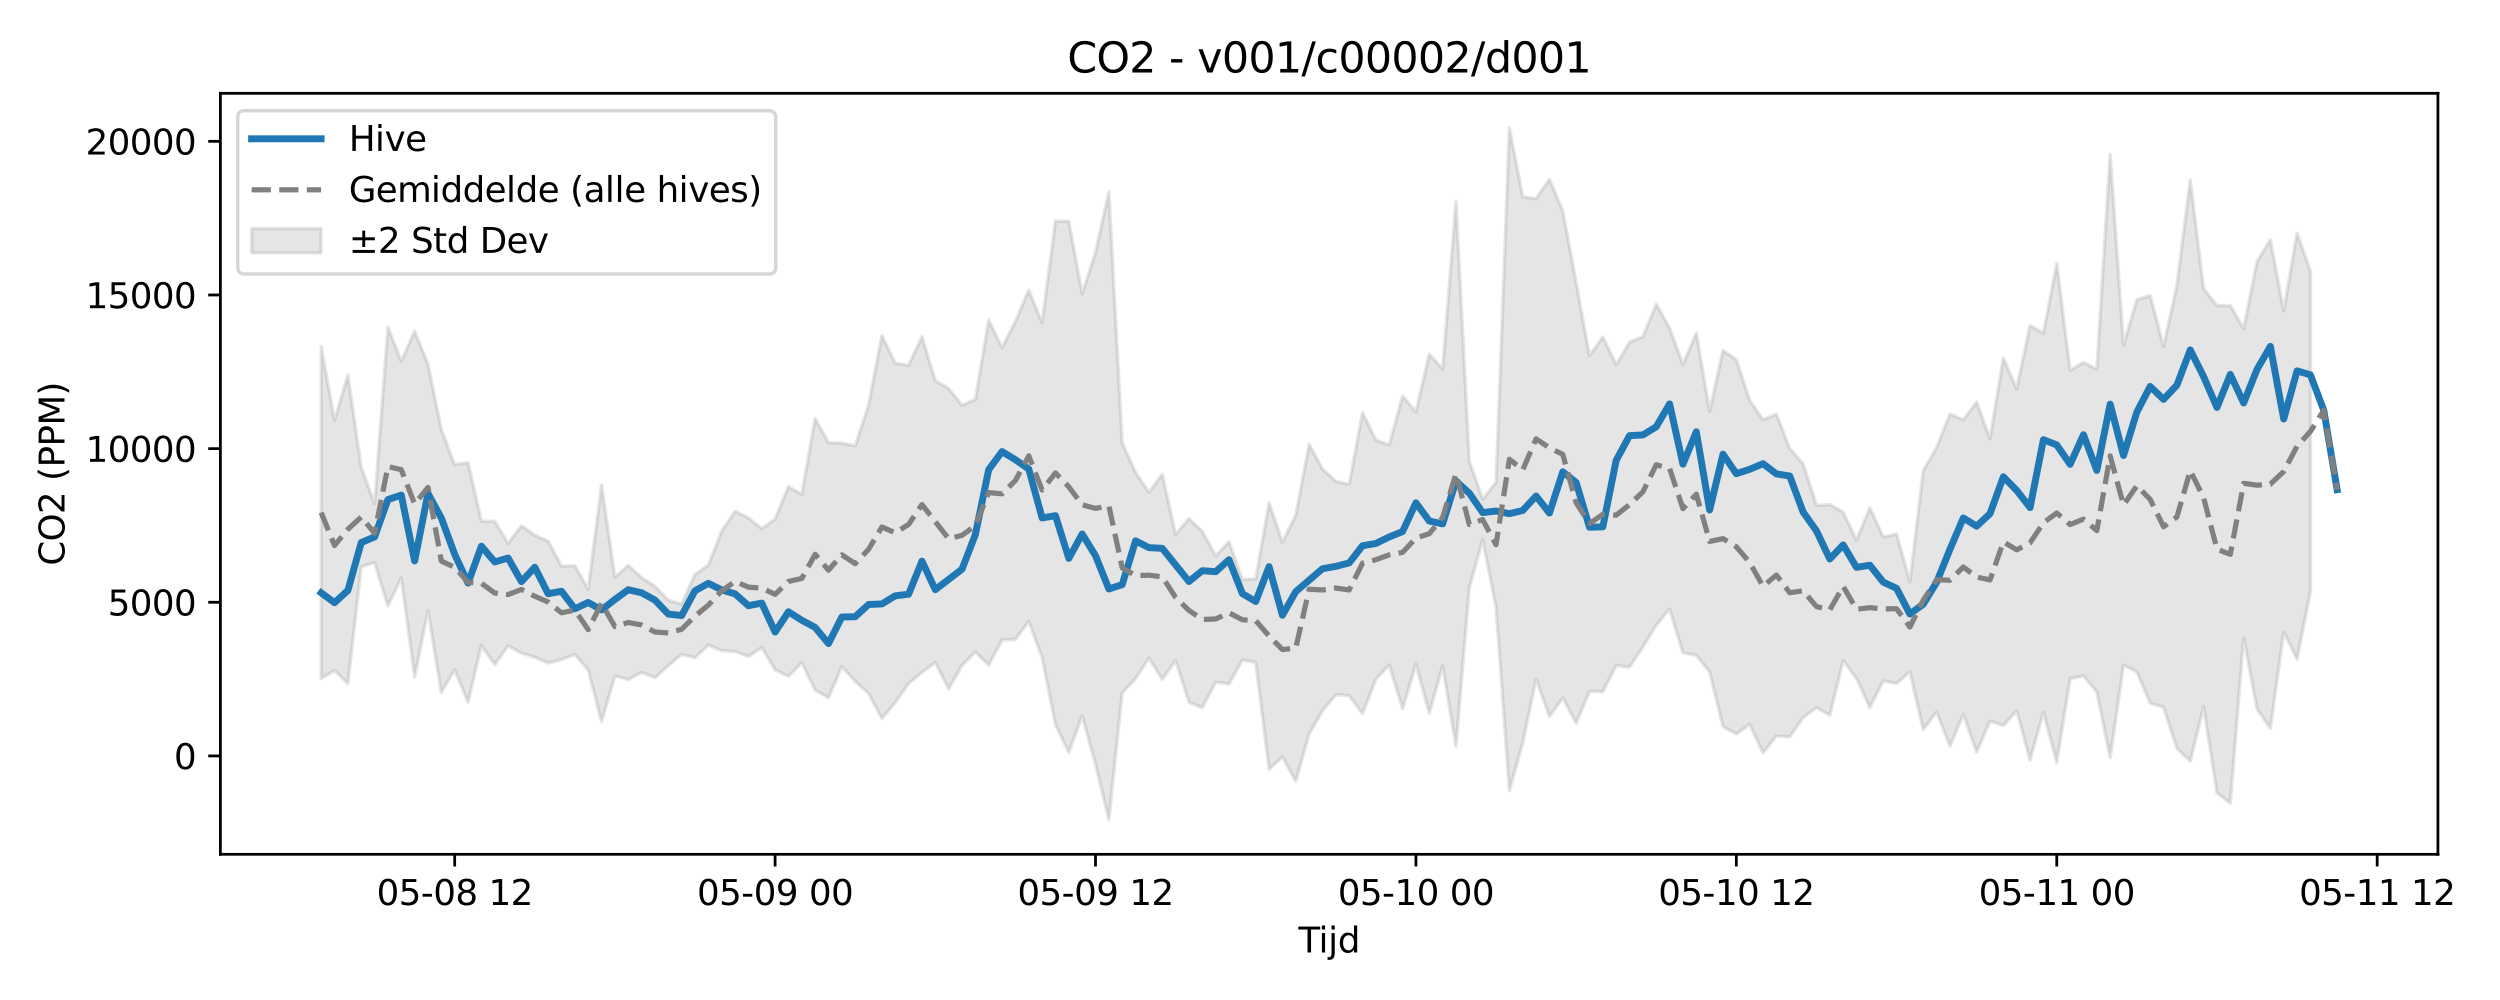 <?xml version="1.0" encoding="utf-8" standalone="no"?>
<!DOCTYPE svg PUBLIC "-//W3C//DTD SVG 1.1//EN"
  "http://www.w3.org/Graphics/SVG/1.1/DTD/svg11.dtd">
<svg xmlns:xlink="http://www.w3.org/1999/xlink" width="720pt" height="288pt" viewBox="0 0 720 288" xmlns="http://www.w3.org/2000/svg" version="1.1">
 <defs>
  <style type="text/css">*{stroke-linejoin: round; stroke-linecap: butt}</style>
 </defs>
 <g id="figure_1">
  <g id="patch_1">
   <path d="M 0 288 
L 720 288 
L 720 0 
L 0 0 
z
" style="fill: #ffffff"/>
  </g>
  <g id="axes_1">
   <g id="patch_2">
    <path d="M 63.47 246.04 
L 702.12 246.04 
L 702.12 26.88 
L 63.47 26.88 
z
" style="fill: #ffffff"/>
   </g>
   <g id="FillBetweenPolyCollection_1">
    <defs>
     <path id="m3e7cfe72a6" d="M 92.5 -188.17 
L 92.5 -92.595 
L 96.345 -94.916 
L 100.19 -91.164 
L 104.034 -124.753 
L 107.879 -125.964 
L 111.724 -113.519 
L 115.569 -121.52 
L 119.414 -93.05 
L 123.259 -112.157 
L 127.104 -88.56 
L 130.949 -95.089 
L 134.794 -85.779 
L 138.639 -102.124 
L 142.484 -96.565 
L 146.329 -102.01 
L 150.174 -99.909 
L 154.019 -98.719 
L 157.864 -97.058 
L 161.709 -98.05 
L 165.554 -99.514 
L 169.399 -95.096 
L 173.244 -80.148 
L 177.089 -93.297 
L 180.934 -92.284 
L 184.779 -94.365 
L 188.624 -92.819 
L 192.469 -96.28 
L 196.314 -99.556 
L 200.159 -98.536 
L 204.004 -102.232 
L 207.849 -100.572 
L 211.694 -100.37 
L 215.539 -98.937 
L 219.384 -101.522 
L 223.229 -95.131 
L 227.074 -93.196 
L 230.919 -97.162 
L 234.764 -89.238 
L 238.609 -87.047 
L 242.454 -96.052 
L 246.299 -91.756 
L 250.144 -88.255 
L 253.989 -81.105 
L 257.833 -85.672 
L 261.678 -91.15 
L 265.523 -94.362 
L 269.368 -97.201 
L 273.213 -89.548 
L 277.058 -96.372 
L 280.903 -100.225 
L 284.748 -96.469 
L 288.593 -103.677 
L 292.438 -103.855 
L 296.283 -109.017 
L 300.128 -98.706 
L 303.973 -79.256 
L 307.818 -71.3 
L 311.663 -81.832 
L 315.508 -67.902 
L 319.353 -51.922 
L 323.198 -88.48 
L 327.043 -92.554 
L 330.888 -98.465 
L 334.733 -92.375 
L 338.578 -97.773 
L 342.423 -85.744 
L 346.268 -84.231 
L 350.113 -91.541 
L 353.958 -91.051 
L 357.803 -97.902 
L 361.648 -97.25 
L 365.493 -66.457 
L 369.338 -70.019 
L 373.183 -63.018 
L 377.028 -76.612 
L 380.873 -83.253 
L 384.718 -87.905 
L 388.563 -87.647 
L 392.408 -82.477 
L 396.253 -92.339 
L 400.098 -96.51 
L 403.943 -83.893 
L 407.788 -96.688 
L 411.632 -82.596 
L 415.477 -96.231 
L 419.322 -73.108 
L 423.167 -118.762 
L 427.012 -132.502 
L 430.857 -113.176 
L 434.702 -60.318 
L 438.547 -74.056 
L 442.392 -92.42 
L 446.237 -81.668 
L 450.082 -87.007 
L 453.927 -79.734 
L 457.772 -88.873 
L 461.617 -88.795 
L 465.462 -96.348 
L 469.307 -95.87 
L 473.152 -101.688 
L 476.997 -107.888 
L 480.842 -112.628 
L 484.687 -99.985 
L 488.532 -99.261 
L 492.377 -94.562 
L 496.222 -78.684 
L 500.067 -76.614 
L 503.912 -79.355 
L 507.757 -71.176 
L 511.602 -76.028 
L 515.447 -75.769 
L 519.292 -81.324 
L 523.137 -84.155 
L 526.982 -82.031 
L 530.827 -97.746 
L 534.672 -92.623 
L 538.517 -84.221 
L 542.362 -91.895 
L 546.207 -91.171 
L 550.052 -94.466 
L 553.897 -77.884 
L 557.742 -82.96 
L 561.587 -73.094 
L 565.432 -82.289 
L 569.276 -71.404 
L 573.121 -80.302 
L 576.966 -79.056 
L 580.811 -83.256 
L 584.656 -69.096 
L 588.501 -82.877 
L 592.346 -68.414 
L 596.191 -92.524 
L 600.036 -93.356 
L 603.881 -88.731 
L 607.726 -69.817 
L 611.571 -96.428 
L 615.416 -94.505 
L 619.261 -85.458 
L 623.106 -84.355 
L 626.951 -72.422 
L 630.796 -68.811 
L 634.641 -84.46 
L 638.486 -59.655 
L 642.331 -56.689 
L 646.176 -104.274 
L 650.021 -83.85 
L 653.866 -78.212 
L 657.711 -105.958 
L 661.556 -98.159 
L 665.401 -117.62 
L 665.401 -209.858 
L 665.401 -209.858 
L 661.556 -220.847 
L 657.711 -198.463 
L 653.866 -218.928 
L 650.021 -212.656 
L 646.176 -193.336 
L 642.331 -200.007 
L 638.486 -199.998 
L 634.641 -204.862 
L 630.796 -236.117 
L 626.951 -205.84 
L 623.106 -188.251 
L 619.261 -202.869 
L 615.416 -201.687 
L 611.571 -188.663 
L 607.726 -243.605 
L 603.881 -181.649 
L 600.036 -183.611 
L 596.191 -181.343 
L 592.346 -212.092 
L 588.501 -192.015 
L 584.656 -194.241 
L 580.811 -176.041 
L 576.966 -184.855 
L 573.121 -161.678 
L 569.276 -172.191 
L 565.432 -167.125 
L 561.587 -168.706 
L 557.742 -159.135 
L 553.897 -152.456 
L 550.052 -120.381 
L 546.207 -134.216 
L 542.362 -133.368 
L 538.517 -141.781 
L 534.672 -132.443 
L 530.827 -140.536 
L 526.982 -142.671 
L 523.137 -142.478 
L 519.292 -154.395 
L 515.447 -158.813 
L 511.602 -168.76 
L 507.757 -167.089 
L 503.912 -172.644 
L 500.067 -184.417 
L 496.222 -187.069 
L 492.377 -169.55 
L 488.532 -192.081 
L 484.687 -183.026 
L 480.842 -193.502 
L 476.997 -200.418 
L 473.152 -191.013 
L 469.307 -189.482 
L 465.462 -182.925 
L 461.617 -190.96 
L 457.772 -185.532 
L 453.927 -206.665 
L 450.082 -227.267 
L 446.237 -236.348 
L 442.392 -230.821 
L 438.547 -231.303 
L 434.702 -251.158 
L 430.857 -149.058 
L 427.012 -144.246 
L 423.167 -155.158 
L 419.322 -229.968 
L 415.477 -181.679 
L 411.632 -186.022 
L 407.788 -169.373 
L 403.943 -173.948 
L 400.098 -159.912 
L 396.253 -161.246 
L 392.408 -169.149 
L 388.563 -148.526 
L 384.718 -149.377 
L 380.873 -152.914 
L 377.028 -159.995 
L 373.183 -139.65 
L 369.338 -131.84 
L 365.493 -143.177 
L 361.648 -121.255 
L 357.803 -121.112 
L 353.958 -131.975 
L 350.113 -127.935 
L 346.268 -134.952 
L 342.423 -138.652 
L 338.578 -134.091 
L 334.733 -151.38 
L 330.888 -146.218 
L 327.043 -151.923 
L 323.198 -160.464 
L 319.353 -232.692 
L 315.508 -215.269 
L 311.663 -203.398 
L 307.818 -224.273 
L 303.973 -224.339 
L 300.128 -195.043 
L 296.283 -204.41 
L 292.438 -195.405 
L 288.593 -187.867 
L 284.748 -195.826 
L 280.903 -172.957 
L 277.058 -171.284 
L 273.213 -176.129 
L 269.368 -178.351 
L 265.523 -191.001 
L 261.678 -182.778 
L 257.833 -183.419 
L 253.989 -191.349 
L 250.144 -171.33 
L 246.299 -159.59 
L 242.454 -160.361 
L 238.609 -160.539 
L 234.764 -167.466 
L 230.919 -145.643 
L 227.074 -147.87 
L 223.229 -138.522 
L 219.384 -135.748 
L 215.539 -138.855 
L 211.694 -140.767 
L 207.849 -135.053 
L 204.004 -125.25 
L 200.159 -122.577 
L 196.314 -113.974 
L 192.469 -115.13 
L 188.624 -119.146 
L 184.779 -121.654 
L 180.934 -125.171 
L 177.089 -121.781 
L 173.244 -148.303 
L 169.399 -118.25 
L 165.554 -125.094 
L 161.709 -124.976 
L 157.864 -132.17 
L 154.019 -133.83 
L 150.174 -136.563 
L 146.329 -131.509 
L 142.484 -137.857 
L 138.639 -137.898 
L 134.794 -154.778 
L 130.949 -154.159 
L 127.104 -164.275 
L 123.259 -183.097 
L 119.414 -192.668 
L 115.569 -183.943 
L 111.724 -193.761 
L 107.879 -142.874 
L 104.034 -153.441 
L 100.19 -179.985 
L 96.345 -166.902 
L 92.5 -188.17 
z
" style="stroke: #808080; stroke-opacity: 0.2"/>
    </defs>
    <g clip-path="url(#pae6471a191)">
     <use xlink:href="#m3e7cfe72a6" x="0" y="288" style="fill: #808080; fill-opacity: 0.2; stroke: #808080; stroke-opacity: 0.2"/>
    </g>
   </g>
   <g id="matplotlib.axis_1">
    <g id="xtick_1">
     <g id="line2d_1">
      <defs>
       <path id="m839c40b992" d="M 0 0 
L 0 3.5 
" style="stroke: #000000; stroke-width: 0.8"/>
      </defs>
      <g>
       <use xlink:href="#m839c40b992" x="130.949" y="246.04" style="stroke: #000000; stroke-width: 0.8"/>
      </g>
     </g>
     <g id="text_1">
      <!-- 05-08 12 -->
      <g transform="translate(108.469 260.638) scale(0.1 -0.1)">
       <defs>
        <path id="DejaVuSans-30" d="M 2034 4250 
Q 1547 4250 1301 3770 
Q 1056 3291 1056 2328 
Q 1056 1369 1301 889 
Q 1547 409 2034 409 
Q 2525 409 2770 889 
Q 3016 1369 3016 2328 
Q 3016 3291 2770 3770 
Q 2525 4250 2034 4250 
z
M 2034 4750 
Q 2819 4750 3233 4129 
Q 3647 3509 3647 2328 
Q 3647 1150 3233 529 
Q 2819 -91 2034 -91 
Q 1250 -91 836 529 
Q 422 1150 422 2328 
Q 422 3509 836 4129 
Q 1250 4750 2034 4750 
z
" transform="scale(0.016)"/>
        <path id="DejaVuSans-35" d="M 691 4666 
L 3169 4666 
L 3169 4134 
L 1269 4134 
L 1269 2991 
Q 1406 3038 1543 3061 
Q 1681 3084 1819 3084 
Q 2600 3084 3056 2656 
Q 3513 2228 3513 1497 
Q 3513 744 3044 326 
Q 2575 -91 1722 -91 
Q 1428 -91 1123 -41 
Q 819 9 494 109 
L 494 744 
Q 775 591 1075 516 
Q 1375 441 1709 441 
Q 2250 441 2565 725 
Q 2881 1009 2881 1497 
Q 2881 1984 2565 2268 
Q 2250 2553 1709 2553 
Q 1456 2553 1204 2497 
Q 953 2441 691 2322 
L 691 4666 
z
" transform="scale(0.016)"/>
        <path id="DejaVuSans-2d" d="M 313 2009 
L 1997 2009 
L 1997 1497 
L 313 1497 
L 313 2009 
z
" transform="scale(0.016)"/>
        <path id="DejaVuSans-38" d="M 2034 2216 
Q 1584 2216 1326 1975 
Q 1069 1734 1069 1313 
Q 1069 891 1326 650 
Q 1584 409 2034 409 
Q 2484 409 2743 651 
Q 3003 894 3003 1313 
Q 3003 1734 2745 1975 
Q 2488 2216 2034 2216 
z
M 1403 2484 
Q 997 2584 770 2862 
Q 544 3141 544 3541 
Q 544 4100 942 4425 
Q 1341 4750 2034 4750 
Q 2731 4750 3128 4425 
Q 3525 4100 3525 3541 
Q 3525 3141 3298 2862 
Q 3072 2584 2669 2484 
Q 3125 2378 3379 2068 
Q 3634 1759 3634 1313 
Q 3634 634 3220 271 
Q 2806 -91 2034 -91 
Q 1263 -91 848 271 
Q 434 634 434 1313 
Q 434 1759 690 2068 
Q 947 2378 1403 2484 
z
M 1172 3481 
Q 1172 3119 1398 2916 
Q 1625 2713 2034 2713 
Q 2441 2713 2670 2916 
Q 2900 3119 2900 3481 
Q 2900 3844 2670 4047 
Q 2441 4250 2034 4250 
Q 1625 4250 1398 4047 
Q 1172 3844 1172 3481 
z
" transform="scale(0.016)"/>
        <path id="DejaVuSans-20" transform="scale(0.016)"/>
        <path id="DejaVuSans-31" d="M 794 531 
L 1825 531 
L 1825 4091 
L 703 3866 
L 703 4441 
L 1819 4666 
L 2450 4666 
L 2450 531 
L 3481 531 
L 3481 0 
L 794 0 
L 794 531 
z
" transform="scale(0.016)"/>
        <path id="DejaVuSans-32" d="M 1228 531 
L 3431 531 
L 3431 0 
L 469 0 
L 469 531 
Q 828 903 1448 1529 
Q 2069 2156 2228 2338 
Q 2531 2678 2651 2914 
Q 2772 3150 2772 3378 
Q 2772 3750 2511 3984 
Q 2250 4219 1831 4219 
Q 1534 4219 1204 4116 
Q 875 4013 500 3803 
L 500 4441 
Q 881 4594 1212 4672 
Q 1544 4750 1819 4750 
Q 2544 4750 2975 4387 
Q 3406 4025 3406 3419 
Q 3406 3131 3298 2873 
Q 3191 2616 2906 2266 
Q 2828 2175 2409 1742 
Q 1991 1309 1228 531 
z
" transform="scale(0.016)"/>
       </defs>
       <use xlink:href="#DejaVuSans-30"/>
       <use xlink:href="#DejaVuSans-35" transform="translate(63.623 0)"/>
       <use xlink:href="#DejaVuSans-2d" transform="translate(127.246 0)"/>
       <use xlink:href="#DejaVuSans-30" transform="translate(163.33 0)"/>
       <use xlink:href="#DejaVuSans-38" transform="translate(226.953 0)"/>
       <use xlink:href="#DejaVuSans-20" transform="translate(290.576 0)"/>
       <use xlink:href="#DejaVuSans-31" transform="translate(322.363 0)"/>
       <use xlink:href="#DejaVuSans-32" transform="translate(385.986 0)"/>
      </g>
     </g>
    </g>
    <g id="xtick_2">
     <g id="line2d_2">
      <g>
       <use xlink:href="#m839c40b992" x="223.229" y="246.04" style="stroke: #000000; stroke-width: 0.8"/>
      </g>
     </g>
     <g id="text_2">
      <!-- 05-09 00 -->
      <g transform="translate(200.748 260.638) scale(0.1 -0.1)">
       <defs>
        <path id="DejaVuSans-39" d="M 703 97 
L 703 672 
Q 941 559 1184 500 
Q 1428 441 1663 441 
Q 2288 441 2617 861 
Q 2947 1281 2994 2138 
Q 2813 1869 2534 1725 
Q 2256 1581 1919 1581 
Q 1219 1581 811 2004 
Q 403 2428 403 3163 
Q 403 3881 828 4315 
Q 1253 4750 1959 4750 
Q 2769 4750 3195 4129 
Q 3622 3509 3622 2328 
Q 3622 1225 3098 567 
Q 2575 -91 1691 -91 
Q 1453 -91 1209 -44 
Q 966 3 703 97 
z
M 1959 2075 
Q 2384 2075 2632 2365 
Q 2881 2656 2881 3163 
Q 2881 3666 2632 3958 
Q 2384 4250 1959 4250 
Q 1534 4250 1286 3958 
Q 1038 3666 1038 3163 
Q 1038 2656 1286 2365 
Q 1534 2075 1959 2075 
z
" transform="scale(0.016)"/>
       </defs>
       <use xlink:href="#DejaVuSans-30"/>
       <use xlink:href="#DejaVuSans-35" transform="translate(63.623 0)"/>
       <use xlink:href="#DejaVuSans-2d" transform="translate(127.246 0)"/>
       <use xlink:href="#DejaVuSans-30" transform="translate(163.33 0)"/>
       <use xlink:href="#DejaVuSans-39" transform="translate(226.953 0)"/>
       <use xlink:href="#DejaVuSans-20" transform="translate(290.576 0)"/>
       <use xlink:href="#DejaVuSans-30" transform="translate(322.363 0)"/>
       <use xlink:href="#DejaVuSans-30" transform="translate(385.986 0)"/>
      </g>
     </g>
    </g>
    <g id="xtick_3">
     <g id="line2d_3">
      <g>
       <use xlink:href="#m839c40b992" x="315.508" y="246.04" style="stroke: #000000; stroke-width: 0.8"/>
      </g>
     </g>
     <g id="text_3">
      <!-- 05-09 12 -->
      <g transform="translate(293.028 260.638) scale(0.1 -0.1)">
       <use xlink:href="#DejaVuSans-30"/>
       <use xlink:href="#DejaVuSans-35" transform="translate(63.623 0)"/>
       <use xlink:href="#DejaVuSans-2d" transform="translate(127.246 0)"/>
       <use xlink:href="#DejaVuSans-30" transform="translate(163.33 0)"/>
       <use xlink:href="#DejaVuSans-39" transform="translate(226.953 0)"/>
       <use xlink:href="#DejaVuSans-20" transform="translate(290.576 0)"/>
       <use xlink:href="#DejaVuSans-31" transform="translate(322.363 0)"/>
       <use xlink:href="#DejaVuSans-32" transform="translate(385.986 0)"/>
      </g>
     </g>
    </g>
    <g id="xtick_4">
     <g id="line2d_4">
      <g>
       <use xlink:href="#m839c40b992" x="407.788" y="246.04" style="stroke: #000000; stroke-width: 0.8"/>
      </g>
     </g>
     <g id="text_4">
      <!-- 05-10 00 -->
      <g transform="translate(385.307 260.638) scale(0.1 -0.1)">
       <use xlink:href="#DejaVuSans-30"/>
       <use xlink:href="#DejaVuSans-35" transform="translate(63.623 0)"/>
       <use xlink:href="#DejaVuSans-2d" transform="translate(127.246 0)"/>
       <use xlink:href="#DejaVuSans-31" transform="translate(163.33 0)"/>
       <use xlink:href="#DejaVuSans-30" transform="translate(226.953 0)"/>
       <use xlink:href="#DejaVuSans-20" transform="translate(290.576 0)"/>
       <use xlink:href="#DejaVuSans-30" transform="translate(322.363 0)"/>
       <use xlink:href="#DejaVuSans-30" transform="translate(385.986 0)"/>
      </g>
     </g>
    </g>
    <g id="xtick_5">
     <g id="line2d_5">
      <g>
       <use xlink:href="#m839c40b992" x="500.067" y="246.04" style="stroke: #000000; stroke-width: 0.8"/>
      </g>
     </g>
     <g id="text_5">
      <!-- 05-10 12 -->
      <g transform="translate(477.586 260.638) scale(0.1 -0.1)">
       <use xlink:href="#DejaVuSans-30"/>
       <use xlink:href="#DejaVuSans-35" transform="translate(63.623 0)"/>
       <use xlink:href="#DejaVuSans-2d" transform="translate(127.246 0)"/>
       <use xlink:href="#DejaVuSans-31" transform="translate(163.33 0)"/>
       <use xlink:href="#DejaVuSans-30" transform="translate(226.953 0)"/>
       <use xlink:href="#DejaVuSans-20" transform="translate(290.576 0)"/>
       <use xlink:href="#DejaVuSans-31" transform="translate(322.363 0)"/>
       <use xlink:href="#DejaVuSans-32" transform="translate(385.986 0)"/>
      </g>
     </g>
    </g>
    <g id="xtick_6">
     <g id="line2d_6">
      <g>
       <use xlink:href="#m839c40b992" x="592.346" y="246.04" style="stroke: #000000; stroke-width: 0.8"/>
      </g>
     </g>
     <g id="text_6">
      <!-- 05-11 00 -->
      <g transform="translate(569.866 260.638) scale(0.1 -0.1)">
       <use xlink:href="#DejaVuSans-30"/>
       <use xlink:href="#DejaVuSans-35" transform="translate(63.623 0)"/>
       <use xlink:href="#DejaVuSans-2d" transform="translate(127.246 0)"/>
       <use xlink:href="#DejaVuSans-31" transform="translate(163.33 0)"/>
       <use xlink:href="#DejaVuSans-31" transform="translate(226.953 0)"/>
       <use xlink:href="#DejaVuSans-20" transform="translate(290.576 0)"/>
       <use xlink:href="#DejaVuSans-30" transform="translate(322.363 0)"/>
       <use xlink:href="#DejaVuSans-30" transform="translate(385.986 0)"/>
      </g>
     </g>
    </g>
    <g id="xtick_7">
     <g id="line2d_7">
      <g>
       <use xlink:href="#m839c40b992" x="684.626" y="246.04" style="stroke: #000000; stroke-width: 0.8"/>
      </g>
     </g>
     <g id="text_7">
      <!-- 05-11 12 -->
      <g transform="translate(662.145 260.638) scale(0.1 -0.1)">
       <use xlink:href="#DejaVuSans-30"/>
       <use xlink:href="#DejaVuSans-35" transform="translate(63.623 0)"/>
       <use xlink:href="#DejaVuSans-2d" transform="translate(127.246 0)"/>
       <use xlink:href="#DejaVuSans-31" transform="translate(163.33 0)"/>
       <use xlink:href="#DejaVuSans-31" transform="translate(226.953 0)"/>
       <use xlink:href="#DejaVuSans-20" transform="translate(290.576 0)"/>
       <use xlink:href="#DejaVuSans-31" transform="translate(322.363 0)"/>
       <use xlink:href="#DejaVuSans-32" transform="translate(385.986 0)"/>
      </g>
     </g>
    </g>
    <g id="text_8">
     <!-- Tijd -->
     <g transform="translate(373.945 274.317) scale(0.1 -0.1)">
      <defs>
       <path id="DejaVuSans-54" d="M -19 4666 
L 3928 4666 
L 3928 4134 
L 2272 4134 
L 2272 0 
L 1638 0 
L 1638 4134 
L -19 4134 
L -19 4666 
z
" transform="scale(0.016)"/>
       <path id="DejaVuSans-69" d="M 603 3500 
L 1178 3500 
L 1178 0 
L 603 0 
L 603 3500 
z
M 603 4863 
L 1178 4863 
L 1178 4134 
L 603 4134 
L 603 4863 
z
" transform="scale(0.016)"/>
       <path id="DejaVuSans-6a" d="M 603 3500 
L 1178 3500 
L 1178 -63 
Q 1178 -731 923 -1031 
Q 669 -1331 103 -1331 
L -116 -1331 
L -116 -844 
L 38 -844 
Q 366 -844 484 -692 
Q 603 -541 603 -63 
L 603 3500 
z
M 603 4863 
L 1178 4863 
L 1178 4134 
L 603 4134 
L 603 4863 
z
" transform="scale(0.016)"/>
       <path id="DejaVuSans-64" d="M 2906 2969 
L 2906 4863 
L 3481 4863 
L 3481 0 
L 2906 0 
L 2906 525 
Q 2725 213 2448 61 
Q 2172 -91 1784 -91 
Q 1150 -91 751 415 
Q 353 922 353 1747 
Q 353 2572 751 3078 
Q 1150 3584 1784 3584 
Q 2172 3584 2448 3432 
Q 2725 3281 2906 2969 
z
M 947 1747 
Q 947 1113 1208 752 
Q 1469 391 1925 391 
Q 2381 391 2643 752 
Q 2906 1113 2906 1747 
Q 2906 2381 2643 2742 
Q 2381 3103 1925 3103 
Q 1469 3103 1208 2742 
Q 947 2381 947 1747 
z
" transform="scale(0.016)"/>
      </defs>
      <use xlink:href="#DejaVuSans-54"/>
      <use xlink:href="#DejaVuSans-69" transform="translate(57.959 0)"/>
      <use xlink:href="#DejaVuSans-6a" transform="translate(85.742 0)"/>
      <use xlink:href="#DejaVuSans-64" transform="translate(113.525 0)"/>
     </g>
    </g>
   </g>
   <g id="matplotlib.axis_2">
    <g id="ytick_1">
     <g id="line2d_8">
      <defs>
       <path id="m400148f8ed" d="M 0 0 
L -3.5 0 
" style="stroke: #000000; stroke-width: 0.8"/>
      </defs>
      <g>
       <use xlink:href="#m400148f8ed" x="63.47" y="217.704" style="stroke: #000000; stroke-width: 0.8"/>
      </g>
     </g>
     <g id="text_9">
      <!-- 0 -->
      <g transform="translate(50.108 221.503) scale(0.1 -0.1)">
       <use xlink:href="#DejaVuSans-30"/>
      </g>
     </g>
    </g>
    <g id="ytick_2">
     <g id="line2d_9">
      <g>
       <use xlink:href="#m400148f8ed" x="63.47" y="173.455" style="stroke: #000000; stroke-width: 0.8"/>
      </g>
     </g>
     <g id="text_10">
      <!-- 5000 -->
      <g transform="translate(31.02 177.254) scale(0.1 -0.1)">
       <use xlink:href="#DejaVuSans-35"/>
       <use xlink:href="#DejaVuSans-30" transform="translate(63.623 0)"/>
       <use xlink:href="#DejaVuSans-30" transform="translate(127.246 0)"/>
       <use xlink:href="#DejaVuSans-30" transform="translate(190.869 0)"/>
      </g>
     </g>
    </g>
    <g id="ytick_3">
     <g id="line2d_10">
      <g>
       <use xlink:href="#m400148f8ed" x="63.47" y="129.207" style="stroke: #000000; stroke-width: 0.8"/>
      </g>
     </g>
     <g id="text_11">
      <!-- 10000 -->
      <g transform="translate(24.657 133.006) scale(0.1 -0.1)">
       <use xlink:href="#DejaVuSans-31"/>
       <use xlink:href="#DejaVuSans-30" transform="translate(63.623 0)"/>
       <use xlink:href="#DejaVuSans-30" transform="translate(127.246 0)"/>
       <use xlink:href="#DejaVuSans-30" transform="translate(190.869 0)"/>
       <use xlink:href="#DejaVuSans-30" transform="translate(254.492 0)"/>
      </g>
     </g>
    </g>
    <g id="ytick_4">
     <g id="line2d_11">
      <g>
       <use xlink:href="#m400148f8ed" x="63.47" y="84.958" style="stroke: #000000; stroke-width: 0.8"/>
      </g>
     </g>
     <g id="text_12">
      <!-- 15000 -->
      <g transform="translate(24.657 88.758) scale(0.1 -0.1)">
       <use xlink:href="#DejaVuSans-31"/>
       <use xlink:href="#DejaVuSans-35" transform="translate(63.623 0)"/>
       <use xlink:href="#DejaVuSans-30" transform="translate(127.246 0)"/>
       <use xlink:href="#DejaVuSans-30" transform="translate(190.869 0)"/>
       <use xlink:href="#DejaVuSans-30" transform="translate(254.492 0)"/>
      </g>
     </g>
    </g>
    <g id="ytick_5">
     <g id="line2d_12">
      <g>
       <use xlink:href="#m400148f8ed" x="63.47" y="40.71" style="stroke: #000000; stroke-width: 0.8"/>
      </g>
     </g>
     <g id="text_13">
      <!-- 20000 -->
      <g transform="translate(24.657 44.509) scale(0.1 -0.1)">
       <use xlink:href="#DejaVuSans-32"/>
       <use xlink:href="#DejaVuSans-30" transform="translate(63.623 0)"/>
       <use xlink:href="#DejaVuSans-30" transform="translate(127.246 0)"/>
       <use xlink:href="#DejaVuSans-30" transform="translate(190.869 0)"/>
       <use xlink:href="#DejaVuSans-30" transform="translate(254.492 0)"/>
      </g>
     </g>
    </g>
    <g id="text_14">
     <!-- CO2 (PPM) -->
     <g transform="translate(18.578 162.903) rotate(-90) scale(0.1 -0.1)">
      <defs>
       <path id="DejaVuSans-43" d="M 4122 4306 
L 4122 3641 
Q 3803 3938 3442 4084 
Q 3081 4231 2675 4231 
Q 1875 4231 1450 3742 
Q 1025 3253 1025 2328 
Q 1025 1406 1450 917 
Q 1875 428 2675 428 
Q 3081 428 3442 575 
Q 3803 722 4122 1019 
L 4122 359 
Q 3791 134 3420 21 
Q 3050 -91 2638 -91 
Q 1578 -91 968 557 
Q 359 1206 359 2328 
Q 359 3453 968 4101 
Q 1578 4750 2638 4750 
Q 3056 4750 3426 4639 
Q 3797 4528 4122 4306 
z
" transform="scale(0.016)"/>
       <path id="DejaVuSans-4f" d="M 2522 4238 
Q 1834 4238 1429 3725 
Q 1025 3213 1025 2328 
Q 1025 1447 1429 934 
Q 1834 422 2522 422 
Q 3209 422 3611 934 
Q 4013 1447 4013 2328 
Q 4013 3213 3611 3725 
Q 3209 4238 2522 4238 
z
M 2522 4750 
Q 3503 4750 4090 4092 
Q 4678 3434 4678 2328 
Q 4678 1225 4090 567 
Q 3503 -91 2522 -91 
Q 1538 -91 948 565 
Q 359 1222 359 2328 
Q 359 3434 948 4092 
Q 1538 4750 2522 4750 
z
" transform="scale(0.016)"/>
       <path id="DejaVuSans-28" d="M 1984 4856 
Q 1566 4138 1362 3434 
Q 1159 2731 1159 2009 
Q 1159 1288 1364 580 
Q 1569 -128 1984 -844 
L 1484 -844 
Q 1016 -109 783 600 
Q 550 1309 550 2009 
Q 550 2706 781 3412 
Q 1013 4119 1484 4856 
L 1984 4856 
z
" transform="scale(0.016)"/>
       <path id="DejaVuSans-50" d="M 1259 4147 
L 1259 2394 
L 2053 2394 
Q 2494 2394 2734 2622 
Q 2975 2850 2975 3272 
Q 2975 3691 2734 3919 
Q 2494 4147 2053 4147 
L 1259 4147 
z
M 628 4666 
L 2053 4666 
Q 2838 4666 3239 4311 
Q 3641 3956 3641 3272 
Q 3641 2581 3239 2228 
Q 2838 1875 2053 1875 
L 1259 1875 
L 1259 0 
L 628 0 
L 628 4666 
z
" transform="scale(0.016)"/>
       <path id="DejaVuSans-4d" d="M 628 4666 
L 1569 4666 
L 2759 1491 
L 3956 4666 
L 4897 4666 
L 4897 0 
L 4281 0 
L 4281 4097 
L 3078 897 
L 2444 897 
L 1241 4097 
L 1241 0 
L 628 0 
L 628 4666 
z
" transform="scale(0.016)"/>
       <path id="DejaVuSans-29" d="M 513 4856 
L 1013 4856 
Q 1481 4119 1714 3412 
Q 1947 2706 1947 2009 
Q 1947 1309 1714 600 
Q 1481 -109 1013 -844 
L 513 -844 
Q 928 -128 1133 580 
Q 1338 1288 1338 2009 
Q 1338 2731 1133 3434 
Q 928 4138 513 4856 
z
" transform="scale(0.016)"/>
      </defs>
      <use xlink:href="#DejaVuSans-43"/>
      <use xlink:href="#DejaVuSans-4f" transform="translate(69.824 0)"/>
      <use xlink:href="#DejaVuSans-32" transform="translate(148.535 0)"/>
      <use xlink:href="#DejaVuSans-20" transform="translate(212.158 0)"/>
      <use xlink:href="#DejaVuSans-28" transform="translate(243.945 0)"/>
      <use xlink:href="#DejaVuSans-50" transform="translate(282.959 0)"/>
      <use xlink:href="#DejaVuSans-50" transform="translate(343.262 0)"/>
      <use xlink:href="#DejaVuSans-4d" transform="translate(403.564 0)"/>
      <use xlink:href="#DejaVuSans-29" transform="translate(489.844 0)"/>
     </g>
    </g>
   </g>
   <g id="line2d_13">
    <path d="M 92.5 170.73 
L 96.345 173.579 
L 100.19 170.035 
L 104.034 156.257 
L 107.879 154.632 
L 111.724 143.888 
L 115.569 142.592 
L 119.414 161.539 
L 123.259 142.127 
L 127.104 149.192 
L 130.949 159.641 
L 134.794 167.924 
L 138.639 157.313 
L 142.484 161.836 
L 146.329 160.715 
L 150.174 167.494 
L 154.019 163.373 
L 157.864 170.995 
L 161.709 170.283 
L 165.554 175.331 
L 169.399 173.517 
L 173.244 175.65 
L 177.089 172.65 
L 180.934 169.839 
L 184.779 170.721 
L 188.624 172.821 
L 192.469 176.848 
L 196.314 177.275 
L 200.159 170.145 
L 204.004 167.998 
L 207.849 169.898 
L 211.694 171.027 
L 215.539 174.435 
L 219.384 173.697 
L 223.229 182.034 
L 227.074 176.193 
L 230.919 178.632 
L 234.764 180.703 
L 238.609 185.34 
L 242.454 177.697 
L 246.299 177.623 
L 250.144 174.097 
L 253.989 173.933 
L 257.833 171.597 
L 261.678 171.137 
L 265.523 161.611 
L 269.368 169.824 
L 277.058 163.921 
L 280.903 153.962 
L 284.748 135.242 
L 288.593 130.052 
L 292.438 132.404 
L 296.283 135.087 
L 300.128 149.167 
L 303.973 148.514 
L 307.818 160.815 
L 311.663 153.787 
L 315.508 160.048 
L 319.353 169.626 
L 323.198 168.367 
L 327.043 155.765 
L 330.888 157.718 
L 334.733 157.924 
L 342.423 167.468 
L 346.268 164.358 
L 350.113 164.65 
L 353.958 161.213 
L 357.803 170.963 
L 361.648 173.23 
L 365.493 163.201 
L 369.338 177.196 
L 373.183 170.39 
L 380.873 163.797 
L 384.718 163.119 
L 388.563 162.122 
L 392.408 157.172 
L 396.253 156.514 
L 400.098 154.644 
L 403.943 153.083 
L 407.788 144.812 
L 411.632 150.048 
L 415.477 150.88 
L 419.322 138.564 
L 423.167 142.039 
L 427.012 147.632 
L 430.857 147.181 
L 434.702 147.946 
L 438.547 147.018 
L 442.392 142.856 
L 446.237 147.762 
L 450.082 135.879 
L 453.927 138.95 
L 457.772 151.841 
L 461.617 151.729 
L 465.462 132.579 
L 469.307 125.463 
L 473.152 125.264 
L 476.997 122.918 
L 480.842 116.325 
L 484.687 133.68 
L 488.532 124.36 
L 492.377 146.891 
L 496.222 130.803 
L 500.067 136.422 
L 503.912 135.16 
L 507.757 133.546 
L 511.602 136.478 
L 515.447 137.092 
L 519.292 147.461 
L 523.137 152.897 
L 526.982 160.98 
L 530.827 156.933 
L 534.672 163.396 
L 538.517 162.783 
L 542.362 167.638 
L 546.207 169.443 
L 550.052 176.839 
L 553.897 174.016 
L 557.742 167.712 
L 561.587 158.204 
L 565.432 149.178 
L 569.276 151.543 
L 573.121 147.947 
L 576.966 137.313 
L 580.811 141.239 
L 584.656 146.178 
L 588.501 126.634 
L 592.346 128.139 
L 596.191 133.717 
L 600.036 125.21 
L 603.881 135.472 
L 607.726 116.407 
L 611.571 131.171 
L 615.416 118.664 
L 619.261 111.304 
L 623.106 115.009 
L 626.951 110.917 
L 630.796 100.782 
L 634.641 108.476 
L 638.486 117.33 
L 642.331 107.844 
L 646.176 116.052 
L 650.021 106.388 
L 653.866 99.761 
L 657.711 120.662 
L 661.556 106.808 
L 665.401 107.956 
L 669.246 118.154 
L 673.091 141.021 
L 673.091 141.021 
" clip-path="url(#pae6471a191)" style="fill: none; stroke: #1f77b4; stroke-width: 2; stroke-linecap: square"/>
   </g>
   <g id="line2d_14">
    <path d="M 92.5 147.617 
L 96.345 157.091 
L 100.19 152.425 
L 104.034 148.903 
L 107.879 153.581 
L 111.724 134.36 
L 115.569 135.268 
L 119.414 145.141 
L 123.259 140.373 
L 127.104 161.583 
L 130.949 163.376 
L 134.794 167.721 
L 138.639 167.989 
L 142.484 170.789 
L 146.329 171.241 
L 150.174 169.764 
L 154.019 171.726 
L 157.864 173.386 
L 161.709 176.487 
L 165.554 175.696 
L 169.399 181.327 
L 173.244 173.775 
L 177.089 180.461 
L 180.934 179.272 
L 184.779 179.991 
L 188.624 182.017 
L 192.469 182.295 
L 196.314 181.235 
L 200.159 177.444 
L 204.004 174.259 
L 207.849 170.188 
L 211.694 167.432 
L 215.539 169.104 
L 219.384 169.365 
L 223.229 171.174 
L 227.074 167.467 
L 230.919 166.597 
L 234.764 159.648 
L 238.609 164.207 
L 242.454 159.793 
L 246.299 162.327 
L 250.144 158.208 
L 253.989 151.773 
L 257.833 153.454 
L 261.678 151.036 
L 265.523 145.318 
L 273.213 155.161 
L 277.058 154.172 
L 280.903 151.409 
L 284.748 141.853 
L 288.593 142.228 
L 292.438 138.37 
L 296.283 131.287 
L 300.128 141.126 
L 303.973 136.202 
L 307.818 140.213 
L 311.663 145.385 
L 315.508 146.414 
L 319.353 145.693 
L 323.198 163.528 
L 327.043 165.762 
L 330.888 165.659 
L 334.733 166.122 
L 338.578 172.068 
L 342.423 175.802 
L 346.268 178.409 
L 350.113 178.262 
L 353.958 176.487 
L 357.803 178.493 
L 361.648 178.747 
L 365.493 183.183 
L 369.338 187.071 
L 373.183 186.666 
L 377.028 169.696 
L 380.873 169.917 
L 384.718 169.359 
L 388.563 169.914 
L 392.408 162.187 
L 396.253 161.208 
L 400.098 159.789 
L 403.943 159.079 
L 407.788 154.969 
L 411.632 153.691 
L 415.477 149.045 
L 419.322 136.462 
L 423.167 151.04 
L 427.012 149.626 
L 430.857 156.883 
L 434.702 132.262 
L 438.547 135.321 
L 442.392 126.379 
L 446.237 128.992 
L 450.082 130.863 
L 453.927 144.8 
L 457.772 150.798 
L 461.617 148.122 
L 465.462 148.363 
L 469.307 145.324 
L 473.152 141.649 
L 476.997 133.847 
L 480.842 134.935 
L 484.687 146.495 
L 488.532 142.329 
L 492.377 155.944 
L 496.222 155.123 
L 500.067 157.485 
L 503.912 162 
L 507.757 168.867 
L 511.602 165.606 
L 515.447 170.709 
L 519.292 170.14 
L 523.137 174.684 
L 526.982 175.649 
L 530.827 168.859 
L 534.672 175.467 
L 538.517 174.999 
L 542.362 175.369 
L 546.207 175.307 
L 550.052 180.576 
L 553.897 172.83 
L 557.742 166.952 
L 561.587 167.1 
L 565.432 163.293 
L 569.276 166.203 
L 573.121 167.01 
L 576.966 156.044 
L 580.811 158.351 
L 584.656 156.332 
L 588.501 150.554 
L 592.346 147.747 
L 596.191 151.067 
L 600.036 149.517 
L 603.881 152.81 
L 607.726 131.289 
L 611.571 145.454 
L 615.416 139.904 
L 619.261 143.837 
L 623.106 151.697 
L 626.951 148.869 
L 630.796 135.536 
L 634.641 143.339 
L 638.486 158.173 
L 642.331 159.652 
L 646.176 139.195 
L 650.021 139.747 
L 653.866 139.43 
L 657.711 135.789 
L 661.556 128.497 
L 665.401 124.261 
L 669.246 118.154 
L 673.091 141.021 
L 673.091 141.021 
" clip-path="url(#pae6471a191)" style="fill: none; stroke-dasharray: 5.55,2.4; stroke-dashoffset: 0; stroke: #808080; stroke-width: 1.5"/>
   </g>
   <g id="patch_3">
    <path d="M 63.47 246.04 
L 63.47 26.88 
" style="fill: none; stroke: #000000; stroke-width: 0.8; stroke-linejoin: miter; stroke-linecap: square"/>
   </g>
   <g id="patch_4">
    <path d="M 702.12 246.04 
L 702.12 26.88 
" style="fill: none; stroke: #000000; stroke-width: 0.8; stroke-linejoin: miter; stroke-linecap: square"/>
   </g>
   <g id="patch_5">
    <path d="M 63.47 246.04 
L 702.12 246.04 
" style="fill: none; stroke: #000000; stroke-width: 0.8; stroke-linejoin: miter; stroke-linecap: square"/>
   </g>
   <g id="patch_6">
    <path d="M 63.47 26.88 
L 702.12 26.88 
" style="fill: none; stroke: #000000; stroke-width: 0.8; stroke-linejoin: miter; stroke-linecap: square"/>
   </g>
   <g id="text_15">
    <!-- CO2 - v001/c00002/d001 -->
    <g transform="translate(307.392 20.88) scale(0.12 -0.12)">
     <defs>
      <path id="DejaVuSans-76" d="M 191 3500 
L 800 3500 
L 1894 563 
L 2988 3500 
L 3597 3500 
L 2284 0 
L 1503 0 
L 191 3500 
z
" transform="scale(0.016)"/>
      <path id="DejaVuSans-2f" d="M 1625 4666 
L 2156 4666 
L 531 -594 
L 0 -594 
L 1625 4666 
z
" transform="scale(0.016)"/>
      <path id="DejaVuSans-63" d="M 3122 3366 
L 3122 2828 
Q 2878 2963 2633 3030 
Q 2388 3097 2138 3097 
Q 1578 3097 1268 2742 
Q 959 2388 959 1747 
Q 959 1106 1268 751 
Q 1578 397 2138 397 
Q 2388 397 2633 464 
Q 2878 531 3122 666 
L 3122 134 
Q 2881 22 2623 -34 
Q 2366 -91 2075 -91 
Q 1284 -91 818 406 
Q 353 903 353 1747 
Q 353 2603 823 3093 
Q 1294 3584 2113 3584 
Q 2378 3584 2631 3529 
Q 2884 3475 3122 3366 
z
" transform="scale(0.016)"/>
     </defs>
     <use xlink:href="#DejaVuSans-43"/>
     <use xlink:href="#DejaVuSans-4f" transform="translate(69.824 0)"/>
     <use xlink:href="#DejaVuSans-32" transform="translate(148.535 0)"/>
     <use xlink:href="#DejaVuSans-20" transform="translate(212.158 0)"/>
     <use xlink:href="#DejaVuSans-2d" transform="translate(243.945 0)"/>
     <use xlink:href="#DejaVuSans-20" transform="translate(280.029 0)"/>
     <use xlink:href="#DejaVuSans-76" transform="translate(311.816 0)"/>
     <use xlink:href="#DejaVuSans-30" transform="translate(370.996 0)"/>
     <use xlink:href="#DejaVuSans-30" transform="translate(434.619 0)"/>
     <use xlink:href="#DejaVuSans-31" transform="translate(498.242 0)"/>
     <use xlink:href="#DejaVuSans-2f" transform="translate(561.865 0)"/>
     <use xlink:href="#DejaVuSans-63" transform="translate(595.557 0)"/>
     <use xlink:href="#DejaVuSans-30" transform="translate(650.537 0)"/>
     <use xlink:href="#DejaVuSans-30" transform="translate(714.16 0)"/>
     <use xlink:href="#DejaVuSans-30" transform="translate(777.783 0)"/>
     <use xlink:href="#DejaVuSans-30" transform="translate(841.406 0)"/>
     <use xlink:href="#DejaVuSans-32" transform="translate(905.029 0)"/>
     <use xlink:href="#DejaVuSans-2f" transform="translate(968.652 0)"/>
     <use xlink:href="#DejaVuSans-64" transform="translate(1002.344 0)"/>
     <use xlink:href="#DejaVuSans-30" transform="translate(1065.82 0)"/>
     <use xlink:href="#DejaVuSans-30" transform="translate(1129.443 0)"/>
     <use xlink:href="#DejaVuSans-31" transform="translate(1193.066 0)"/>
    </g>
   </g>
   <g id="legend_1">
    <g id="patch_7">
     <path d="M 70.47 78.914 
L 221.414 78.914 
Q 223.414 78.914 223.414 76.914 
L 223.414 33.88 
Q 223.414 31.88 221.414 31.88 
L 70.47 31.88 
Q 68.47 31.88 68.47 33.88 
L 68.47 76.914 
Q 68.47 78.914 70.47 78.914 
z
" style="fill: #ffffff; opacity: 0.8; stroke: #cccccc; stroke-linejoin: miter"/>
    </g>
    <g id="line2d_15">
     <path d="M 72.47 39.978 
L 82.47 39.978 
L 92.47 39.978 
" style="fill: none; stroke: #1f77b4; stroke-width: 2; stroke-linecap: square"/>
    </g>
    <g id="text_16">
     <!-- Hive -->
     <g transform="translate(100.47 43.478) scale(0.1 -0.1)">
      <defs>
       <path id="DejaVuSans-48" d="M 628 4666 
L 1259 4666 
L 1259 2753 
L 3553 2753 
L 3553 4666 
L 4184 4666 
L 4184 0 
L 3553 0 
L 3553 2222 
L 1259 2222 
L 1259 0 
L 628 0 
L 628 4666 
z
" transform="scale(0.016)"/>
       <path id="DejaVuSans-65" d="M 3597 1894 
L 3597 1613 
L 953 1613 
Q 991 1019 1311 708 
Q 1631 397 2203 397 
Q 2534 397 2845 478 
Q 3156 559 3463 722 
L 3463 178 
Q 3153 47 2828 -22 
Q 2503 -91 2169 -91 
Q 1331 -91 842 396 
Q 353 884 353 1716 
Q 353 2575 817 3079 
Q 1281 3584 2069 3584 
Q 2775 3584 3186 3129 
Q 3597 2675 3597 1894 
z
M 3022 2063 
Q 3016 2534 2758 2815 
Q 2500 3097 2075 3097 
Q 1594 3097 1305 2825 
Q 1016 2553 972 2059 
L 3022 2063 
z
" transform="scale(0.016)"/>
      </defs>
      <use xlink:href="#DejaVuSans-48"/>
      <use xlink:href="#DejaVuSans-69" transform="translate(75.195 0)"/>
      <use xlink:href="#DejaVuSans-76" transform="translate(102.979 0)"/>
      <use xlink:href="#DejaVuSans-65" transform="translate(162.158 0)"/>
     </g>
    </g>
    <g id="line2d_16">
     <path d="M 72.47 54.657 
L 82.47 54.657 
L 92.47 54.657 
" style="fill: none; stroke-dasharray: 5.55,2.4; stroke-dashoffset: 0; stroke: #808080; stroke-width: 1.5"/>
    </g>
    <g id="text_17">
     <!-- Gemiddelde (alle hives) -->
     <g transform="translate(100.47 58.157) scale(0.1 -0.1)">
      <defs>
       <path id="DejaVuSans-47" d="M 3809 666 
L 3809 1919 
L 2778 1919 
L 2778 2438 
L 4434 2438 
L 4434 434 
Q 4069 175 3628 42 
Q 3188 -91 2688 -91 
Q 1594 -91 976 548 
Q 359 1188 359 2328 
Q 359 3472 976 4111 
Q 1594 4750 2688 4750 
Q 3144 4750 3555 4637 
Q 3966 4525 4313 4306 
L 4313 3634 
Q 3963 3931 3569 4081 
Q 3175 4231 2741 4231 
Q 1884 4231 1454 3753 
Q 1025 3275 1025 2328 
Q 1025 1384 1454 906 
Q 1884 428 2741 428 
Q 3075 428 3337 486 
Q 3600 544 3809 666 
z
" transform="scale(0.016)"/>
       <path id="DejaVuSans-6d" d="M 3328 2828 
Q 3544 3216 3844 3400 
Q 4144 3584 4550 3584 
Q 5097 3584 5394 3201 
Q 5691 2819 5691 2113 
L 5691 0 
L 5113 0 
L 5113 2094 
Q 5113 2597 4934 2840 
Q 4756 3084 4391 3084 
Q 3944 3084 3684 2787 
Q 3425 2491 3425 1978 
L 3425 0 
L 2847 0 
L 2847 2094 
Q 2847 2600 2669 2842 
Q 2491 3084 2119 3084 
Q 1678 3084 1418 2786 
Q 1159 2488 1159 1978 
L 1159 0 
L 581 0 
L 581 3500 
L 1159 3500 
L 1159 2956 
Q 1356 3278 1631 3431 
Q 1906 3584 2284 3584 
Q 2666 3584 2933 3390 
Q 3200 3197 3328 2828 
z
" transform="scale(0.016)"/>
       <path id="DejaVuSans-6c" d="M 603 4863 
L 1178 4863 
L 1178 0 
L 603 0 
L 603 4863 
z
" transform="scale(0.016)"/>
       <path id="DejaVuSans-61" d="M 2194 1759 
Q 1497 1759 1228 1600 
Q 959 1441 959 1056 
Q 959 750 1161 570 
Q 1363 391 1709 391 
Q 2188 391 2477 730 
Q 2766 1069 2766 1631 
L 2766 1759 
L 2194 1759 
z
M 3341 1997 
L 3341 0 
L 2766 0 
L 2766 531 
Q 2569 213 2275 61 
Q 1981 -91 1556 -91 
Q 1019 -91 701 211 
Q 384 513 384 1019 
Q 384 1609 779 1909 
Q 1175 2209 1959 2209 
L 2766 2209 
L 2766 2266 
Q 2766 2663 2505 2880 
Q 2244 3097 1772 3097 
Q 1472 3097 1187 3025 
Q 903 2953 641 2809 
L 641 3341 
Q 956 3463 1253 3523 
Q 1550 3584 1831 3584 
Q 2591 3584 2966 3190 
Q 3341 2797 3341 1997 
z
" transform="scale(0.016)"/>
       <path id="DejaVuSans-68" d="M 3513 2113 
L 3513 0 
L 2938 0 
L 2938 2094 
Q 2938 2591 2744 2837 
Q 2550 3084 2163 3084 
Q 1697 3084 1428 2787 
Q 1159 2491 1159 1978 
L 1159 0 
L 581 0 
L 581 4863 
L 1159 4863 
L 1159 2956 
Q 1366 3272 1645 3428 
Q 1925 3584 2291 3584 
Q 2894 3584 3203 3211 
Q 3513 2838 3513 2113 
z
" transform="scale(0.016)"/>
       <path id="DejaVuSans-73" d="M 2834 3397 
L 2834 2853 
Q 2591 2978 2328 3040 
Q 2066 3103 1784 3103 
Q 1356 3103 1142 2972 
Q 928 2841 928 2578 
Q 928 2378 1081 2264 
Q 1234 2150 1697 2047 
L 1894 2003 
Q 2506 1872 2764 1633 
Q 3022 1394 3022 966 
Q 3022 478 2636 193 
Q 2250 -91 1575 -91 
Q 1294 -91 989 -36 
Q 684 19 347 128 
L 347 722 
Q 666 556 975 473 
Q 1284 391 1588 391 
Q 1994 391 2212 530 
Q 2431 669 2431 922 
Q 2431 1156 2273 1281 
Q 2116 1406 1581 1522 
L 1381 1569 
Q 847 1681 609 1914 
Q 372 2147 372 2553 
Q 372 3047 722 3315 
Q 1072 3584 1716 3584 
Q 2034 3584 2315 3537 
Q 2597 3491 2834 3397 
z
" transform="scale(0.016)"/>
      </defs>
      <use xlink:href="#DejaVuSans-47"/>
      <use xlink:href="#DejaVuSans-65" transform="translate(77.49 0)"/>
      <use xlink:href="#DejaVuSans-6d" transform="translate(139.014 0)"/>
      <use xlink:href="#DejaVuSans-69" transform="translate(236.426 0)"/>
      <use xlink:href="#DejaVuSans-64" transform="translate(264.209 0)"/>
      <use xlink:href="#DejaVuSans-64" transform="translate(327.686 0)"/>
      <use xlink:href="#DejaVuSans-65" transform="translate(391.162 0)"/>
      <use xlink:href="#DejaVuSans-6c" transform="translate(452.686 0)"/>
      <use xlink:href="#DejaVuSans-64" transform="translate(480.469 0)"/>
      <use xlink:href="#DejaVuSans-65" transform="translate(543.945 0)"/>
      <use xlink:href="#DejaVuSans-20" transform="translate(605.469 0)"/>
      <use xlink:href="#DejaVuSans-28" transform="translate(637.256 0)"/>
      <use xlink:href="#DejaVuSans-61" transform="translate(676.27 0)"/>
      <use xlink:href="#DejaVuSans-6c" transform="translate(737.549 0)"/>
      <use xlink:href="#DejaVuSans-6c" transform="translate(765.332 0)"/>
      <use xlink:href="#DejaVuSans-65" transform="translate(793.115 0)"/>
      <use xlink:href="#DejaVuSans-20" transform="translate(854.639 0)"/>
      <use xlink:href="#DejaVuSans-68" transform="translate(886.426 0)"/>
      <use xlink:href="#DejaVuSans-69" transform="translate(949.805 0)"/>
      <use xlink:href="#DejaVuSans-76" transform="translate(977.588 0)"/>
      <use xlink:href="#DejaVuSans-65" transform="translate(1036.768 0)"/>
      <use xlink:href="#DejaVuSans-73" transform="translate(1098.291 0)"/>
      <use xlink:href="#DejaVuSans-29" transform="translate(1150.391 0)"/>
     </g>
    </g>
    <g id="patch_8">
     <path d="M 72.47 72.835 
L 92.47 72.835 
L 92.47 65.835 
L 72.47 65.835 
z
" style="fill: #808080; fill-opacity: 0.2; stroke: #808080; stroke-opacity: 0.2; stroke-linejoin: miter"/>
    </g>
    <g id="text_18">
     <!-- ±2 Std Dev -->
     <g transform="translate(100.47 72.835) scale(0.1 -0.1)">
      <defs>
       <path id="DejaVuSans-b1" d="M 2944 4013 
L 2944 2803 
L 4684 2803 
L 4684 2272 
L 2944 2272 
L 2944 1063 
L 2419 1063 
L 2419 2272 
L 678 2272 
L 678 2803 
L 2419 2803 
L 2419 4013 
L 2944 4013 
z
M 678 531 
L 4684 531 
L 4684 0 
L 678 0 
L 678 531 
z
" transform="scale(0.016)"/>
       <path id="DejaVuSans-53" d="M 3425 4513 
L 3425 3897 
Q 3066 4069 2747 4153 
Q 2428 4238 2131 4238 
Q 1616 4238 1336 4038 
Q 1056 3838 1056 3469 
Q 1056 3159 1242 3001 
Q 1428 2844 1947 2747 
L 2328 2669 
Q 3034 2534 3370 2195 
Q 3706 1856 3706 1288 
Q 3706 609 3251 259 
Q 2797 -91 1919 -91 
Q 1588 -91 1214 -16 
Q 841 59 441 206 
L 441 856 
Q 825 641 1194 531 
Q 1563 422 1919 422 
Q 2459 422 2753 634 
Q 3047 847 3047 1241 
Q 3047 1584 2836 1778 
Q 2625 1972 2144 2069 
L 1759 2144 
Q 1053 2284 737 2584 
Q 422 2884 422 3419 
Q 422 4038 858 4394 
Q 1294 4750 2059 4750 
Q 2388 4750 2728 4690 
Q 3069 4631 3425 4513 
z
" transform="scale(0.016)"/>
       <path id="DejaVuSans-74" d="M 1172 4494 
L 1172 3500 
L 2356 3500 
L 2356 3053 
L 1172 3053 
L 1172 1153 
Q 1172 725 1289 603 
Q 1406 481 1766 481 
L 2356 481 
L 2356 0 
L 1766 0 
Q 1100 0 847 248 
Q 594 497 594 1153 
L 594 3053 
L 172 3053 
L 172 3500 
L 594 3500 
L 594 4494 
L 1172 4494 
z
" transform="scale(0.016)"/>
       <path id="DejaVuSans-44" d="M 1259 4147 
L 1259 519 
L 2022 519 
Q 2988 519 3436 956 
Q 3884 1394 3884 2338 
Q 3884 3275 3436 3711 
Q 2988 4147 2022 4147 
L 1259 4147 
z
M 628 4666 
L 1925 4666 
Q 3281 4666 3915 4102 
Q 4550 3538 4550 2338 
Q 4550 1131 3912 565 
Q 3275 0 1925 0 
L 628 0 
L 628 4666 
z
" transform="scale(0.016)"/>
      </defs>
      <use xlink:href="#DejaVuSans-b1"/>
      <use xlink:href="#DejaVuSans-32" transform="translate(83.789 0)"/>
      <use xlink:href="#DejaVuSans-20" transform="translate(147.412 0)"/>
      <use xlink:href="#DejaVuSans-53" transform="translate(179.199 0)"/>
      <use xlink:href="#DejaVuSans-74" transform="translate(242.676 0)"/>
      <use xlink:href="#DejaVuSans-64" transform="translate(281.885 0)"/>
      <use xlink:href="#DejaVuSans-20" transform="translate(345.361 0)"/>
      <use xlink:href="#DejaVuSans-44" transform="translate(377.148 0)"/>
      <use xlink:href="#DejaVuSans-65" transform="translate(454.15 0)"/>
      <use xlink:href="#DejaVuSans-76" transform="translate(515.674 0)"/>
     </g>
    </g>
   </g>
  </g>
 </g>
 <defs>
  <clipPath id="pae6471a191">
   <rect x="63.47" y="26.88" width="638.65" height="219.16"/>
  </clipPath>
 </defs>
</svg>
